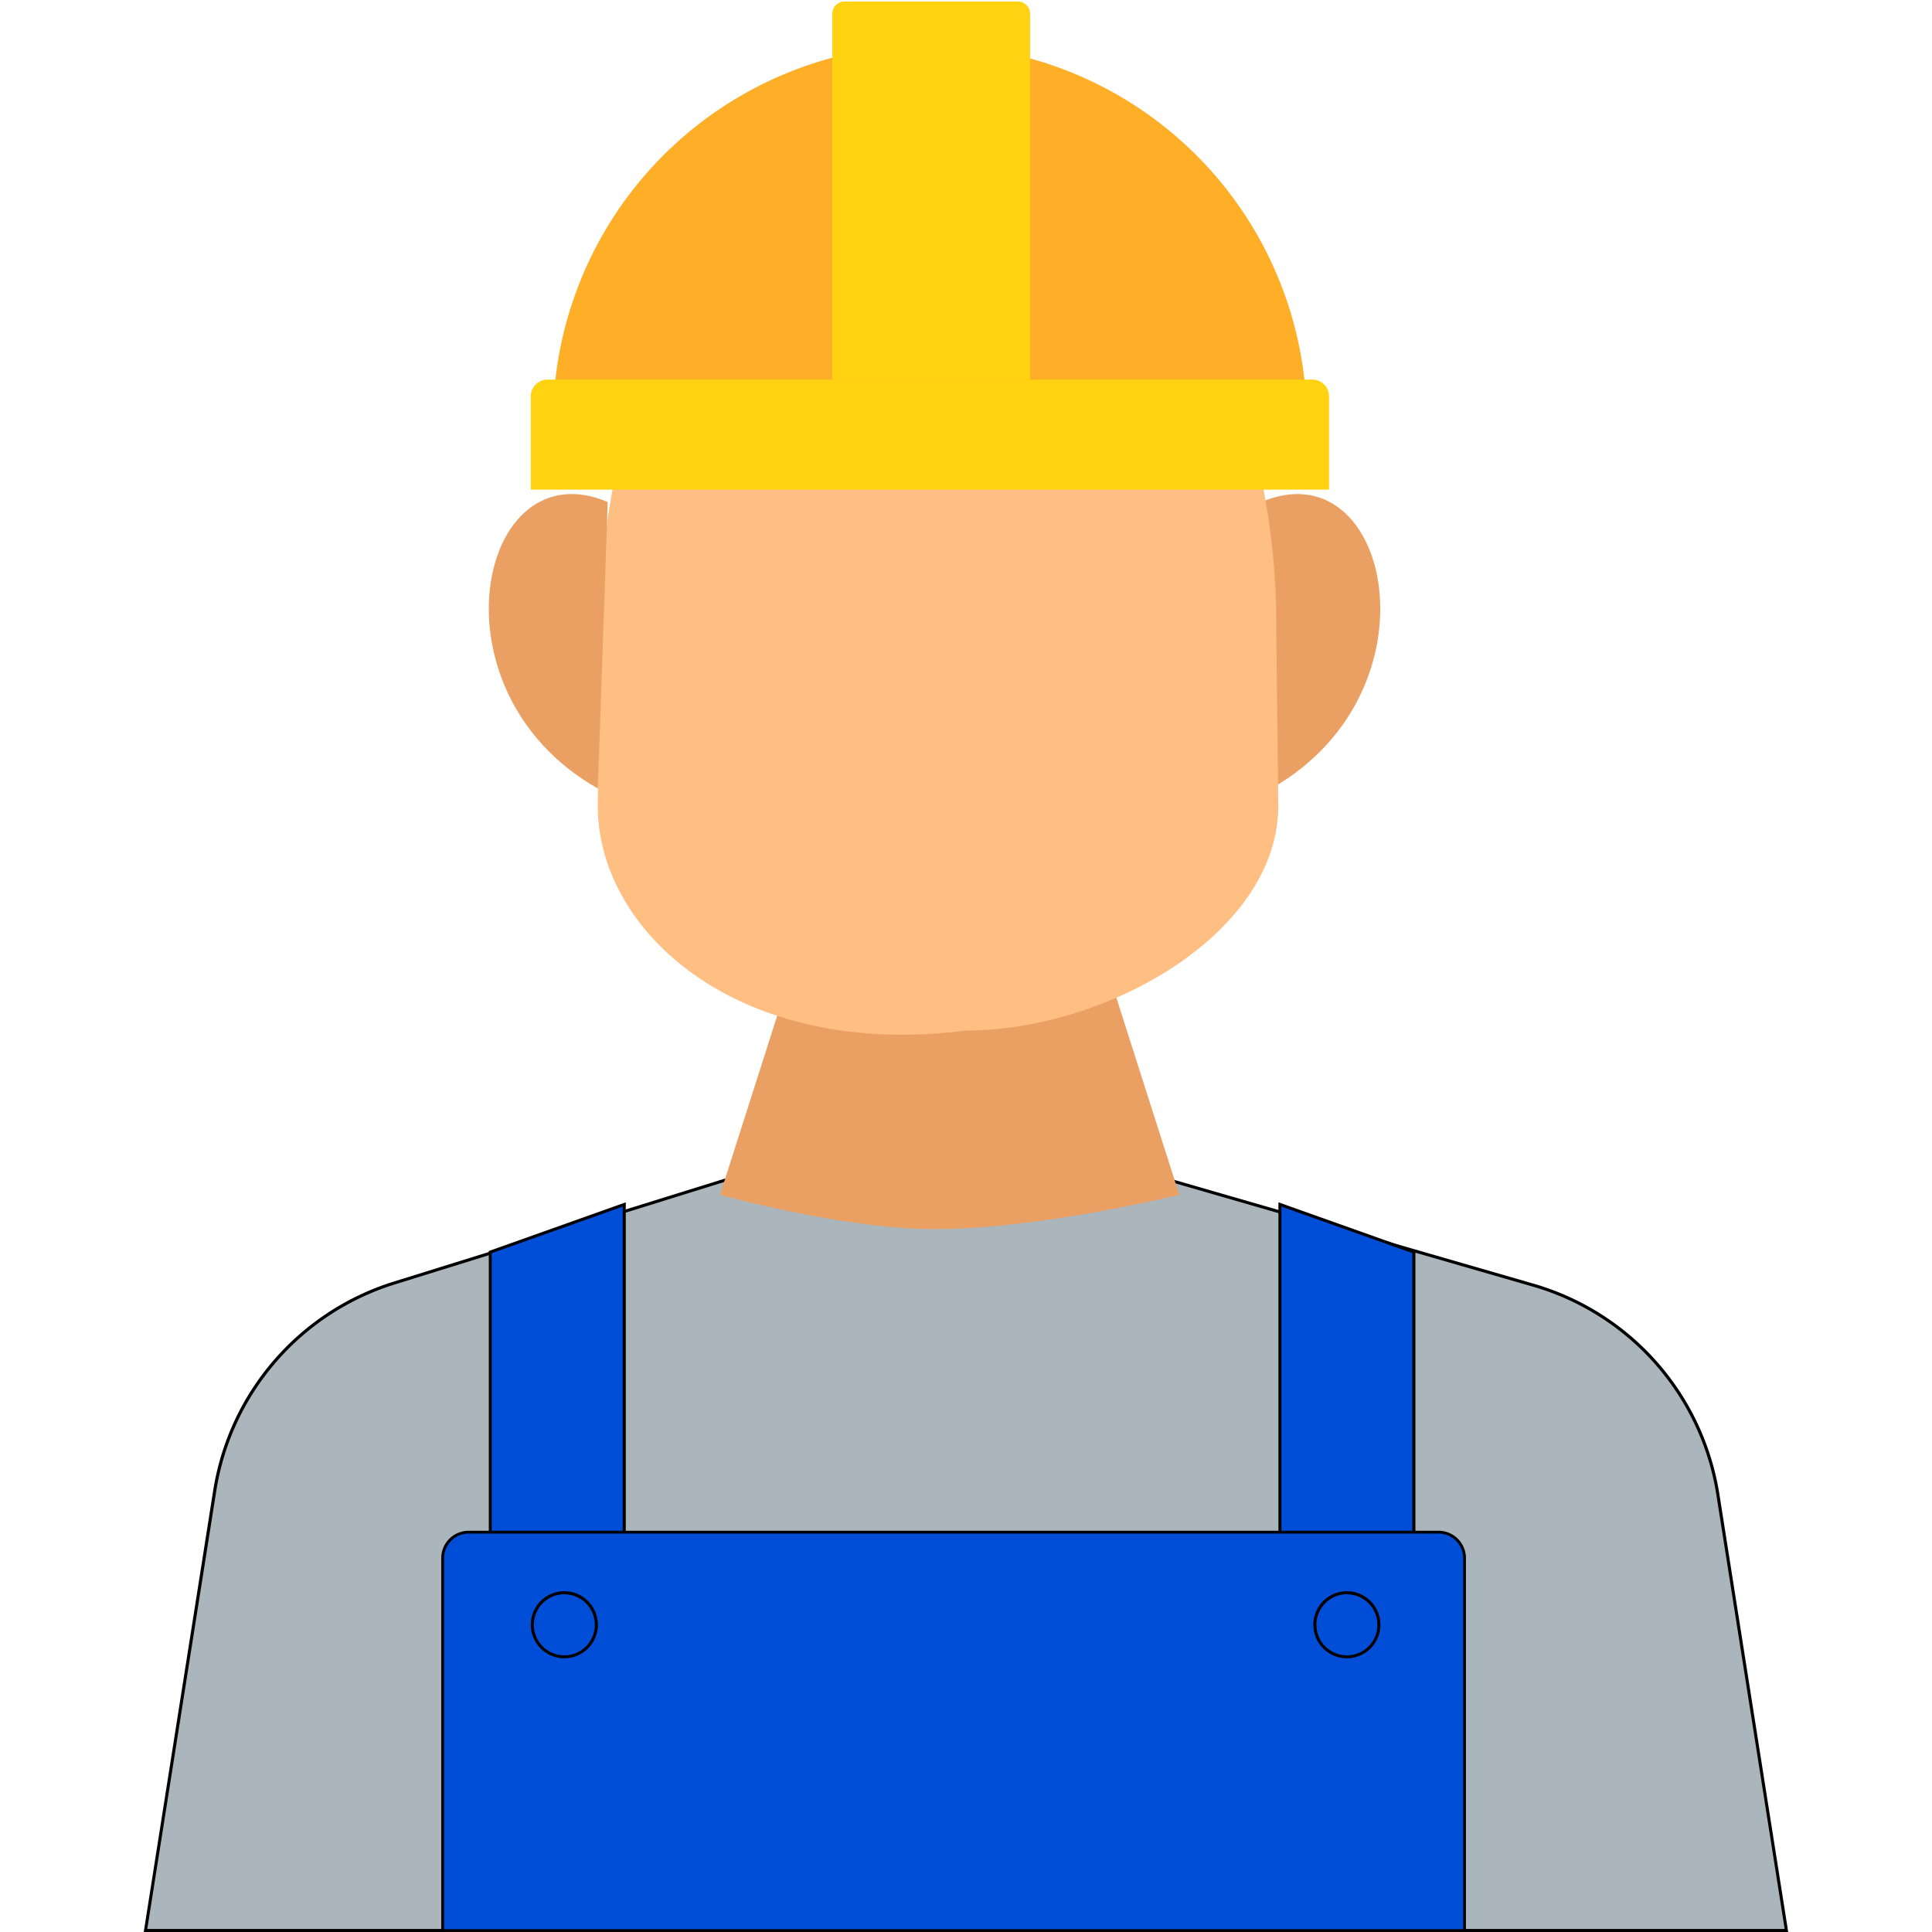<?xml version="1.0" standalone="no"?><!DOCTYPE svg PUBLIC "-//W3C//DTD SVG 1.1//EN" "http://www.w3.org/Graphics/SVG/1.1/DTD/svg11.dtd"><svg t="1732759395762" class="icon" viewBox="0 0 1024 1024" version="1.1" xmlns="http://www.w3.org/2000/svg" p-id="13549" xmlns:xlink="http://www.w3.org/1999/xlink" width="64" height="64"><path d="M77.12 1023.189l36.658-233.039a137.79 137.79 0 0 1 95.192-110.157l177.064-55.061h231.999l194.61 56.203a138.281 138.281 0 0 1 97.876 110.956l36.349 231.074z" fill="#ABB5BC" p-id="13550"></path><path d="M617.918 625.755l194.473 56.181a136.99 136.99 0 0 1 97.305 110.305l36.201 230.137H78.068l36.555-232.079a136.967 136.967 0 0 1 94.609-109.505l176.961-55.038h231.725m0.228-1.611H385.919L208.73 679.24a138.612 138.612 0 0 0-95.752 110.808L76.183 1024h871.611l-36.475-232.011a138.578 138.578 0 0 0-98.447-111.607l-194.679-56.238z" p-id="13551"></path><path d="M625.047 633.249s-73.293 18.198-129.714 18.198c-49.018 0-113.709-18.198-113.709-18.198l42.415-132.775h158.615zM668.547 266.087c68.449-29.198 96.186 100.424 5.221 151.829z" fill="#EAA063" p-id="13552"></path><path d="M676.452 334.868c1.074-99.875-38.84-172.255-38.84-172.255l-59.631 11.892a493.266 493.266 0 0 1-80.753 9.139 493.494 493.494 0 0 1-80.764-9.139l-59.71-11.892s-39.879 72.379-38.84 172.255l-1.085 92.096c0 67.661 75.521 134.557 195.124 119.238 74.824 0 165.572-51.577 165.572-119.238z" fill="#FFBF82" p-id="13553"></path><path d="M322.096 266.087c-68.461-29.198-96.186 100.424-5.221 151.829z" fill="#EAA063" p-id="13554"></path><path d="M293.115 225.031a199.762 199.762 0 1 1 399.513 0" fill="#FFAE28" p-id="13555"></path><path d="M290.179 201.19h405.396a8.842 8.842 0 0 1 8.842 8.842v49.486H281.337v-49.486a8.842 8.842 0 0 1 8.842-8.842z" fill="#FFD212" p-id="13556"></path><path d="M447.629 0.811h91.845a6.5 6.5 0 0 1 6.5 6.5v193.879h-104.845V7.311a6.5 6.5 0 0 1 6.5-6.5z" fill="#FFD212" p-id="13557"></path><path d="M259.884 909.571V663.647l70.974-25.223v271.148h-70.974z" fill="#004ED8" p-id="13558"></path><path d="M330.047 639.532v269.228h-69.409V664.206l69.409-24.675m1.622-2.285l-72.596 25.817v247.307h72.596V637.247z" p-id="13559"></path><path d="M678.394 909.571V638.424l70.974 25.223v245.924h-70.974z" fill="#004ED8" p-id="13560"></path><path d="M679.194 639.532l69.363 24.64v244.588h-69.363V639.532m-1.599-2.285v273.124h72.596V663.064l-72.596-25.817z" p-id="13561"></path><path d="M234.627 1023.246V825.837a13.765 13.765 0 0 1 13.708-13.708h514.17a13.765 13.765 0 0 1 13.708 13.708v197.409z" fill="#004ED8" p-id="13562"></path><path d="M762.505 812.837a13.023 13.023 0 0 1 13 13v196.655H235.381V825.837a13.011 13.011 0 0 1 13-13H762.505m0-1.508H248.381a14.508 14.508 0 0 0-14.508 14.508V1024h543.106V825.837a14.519 14.519 0 0 0-14.508-14.508z" p-id="13563"></path><path d="M299.112 861.193m-16.964 0a16.964 16.964 0 1 0 33.928 0 16.964 16.964 0 1 0-33.928 0Z" fill="#004ED8" p-id="13564"></path><path d="M299.101 845.028A16.164 16.164 0 1 1 282.948 861.147a16.187 16.187 0 0 1 16.153-16.164m0-1.611a17.775 17.775 0 1 0 17.775 17.775 17.775 17.775 0 0 0-17.775-17.775z" p-id="13565"></path><path d="M713.876 861.193m-16.964 0a16.964 16.964 0 1 0 33.928 0 16.964 16.964 0 1 0-33.928 0Z" fill="#004ED8" p-id="13566"></path><path d="M713.876 845.028a16.164 16.164 0 1 1-16.153 16.119 16.176 16.176 0 0 1 16.153-16.164m0-1.611a17.775 17.775 0 1 0 17.775 17.775 17.775 17.775 0 0 0-17.775-17.775z" p-id="13567"></path></svg>